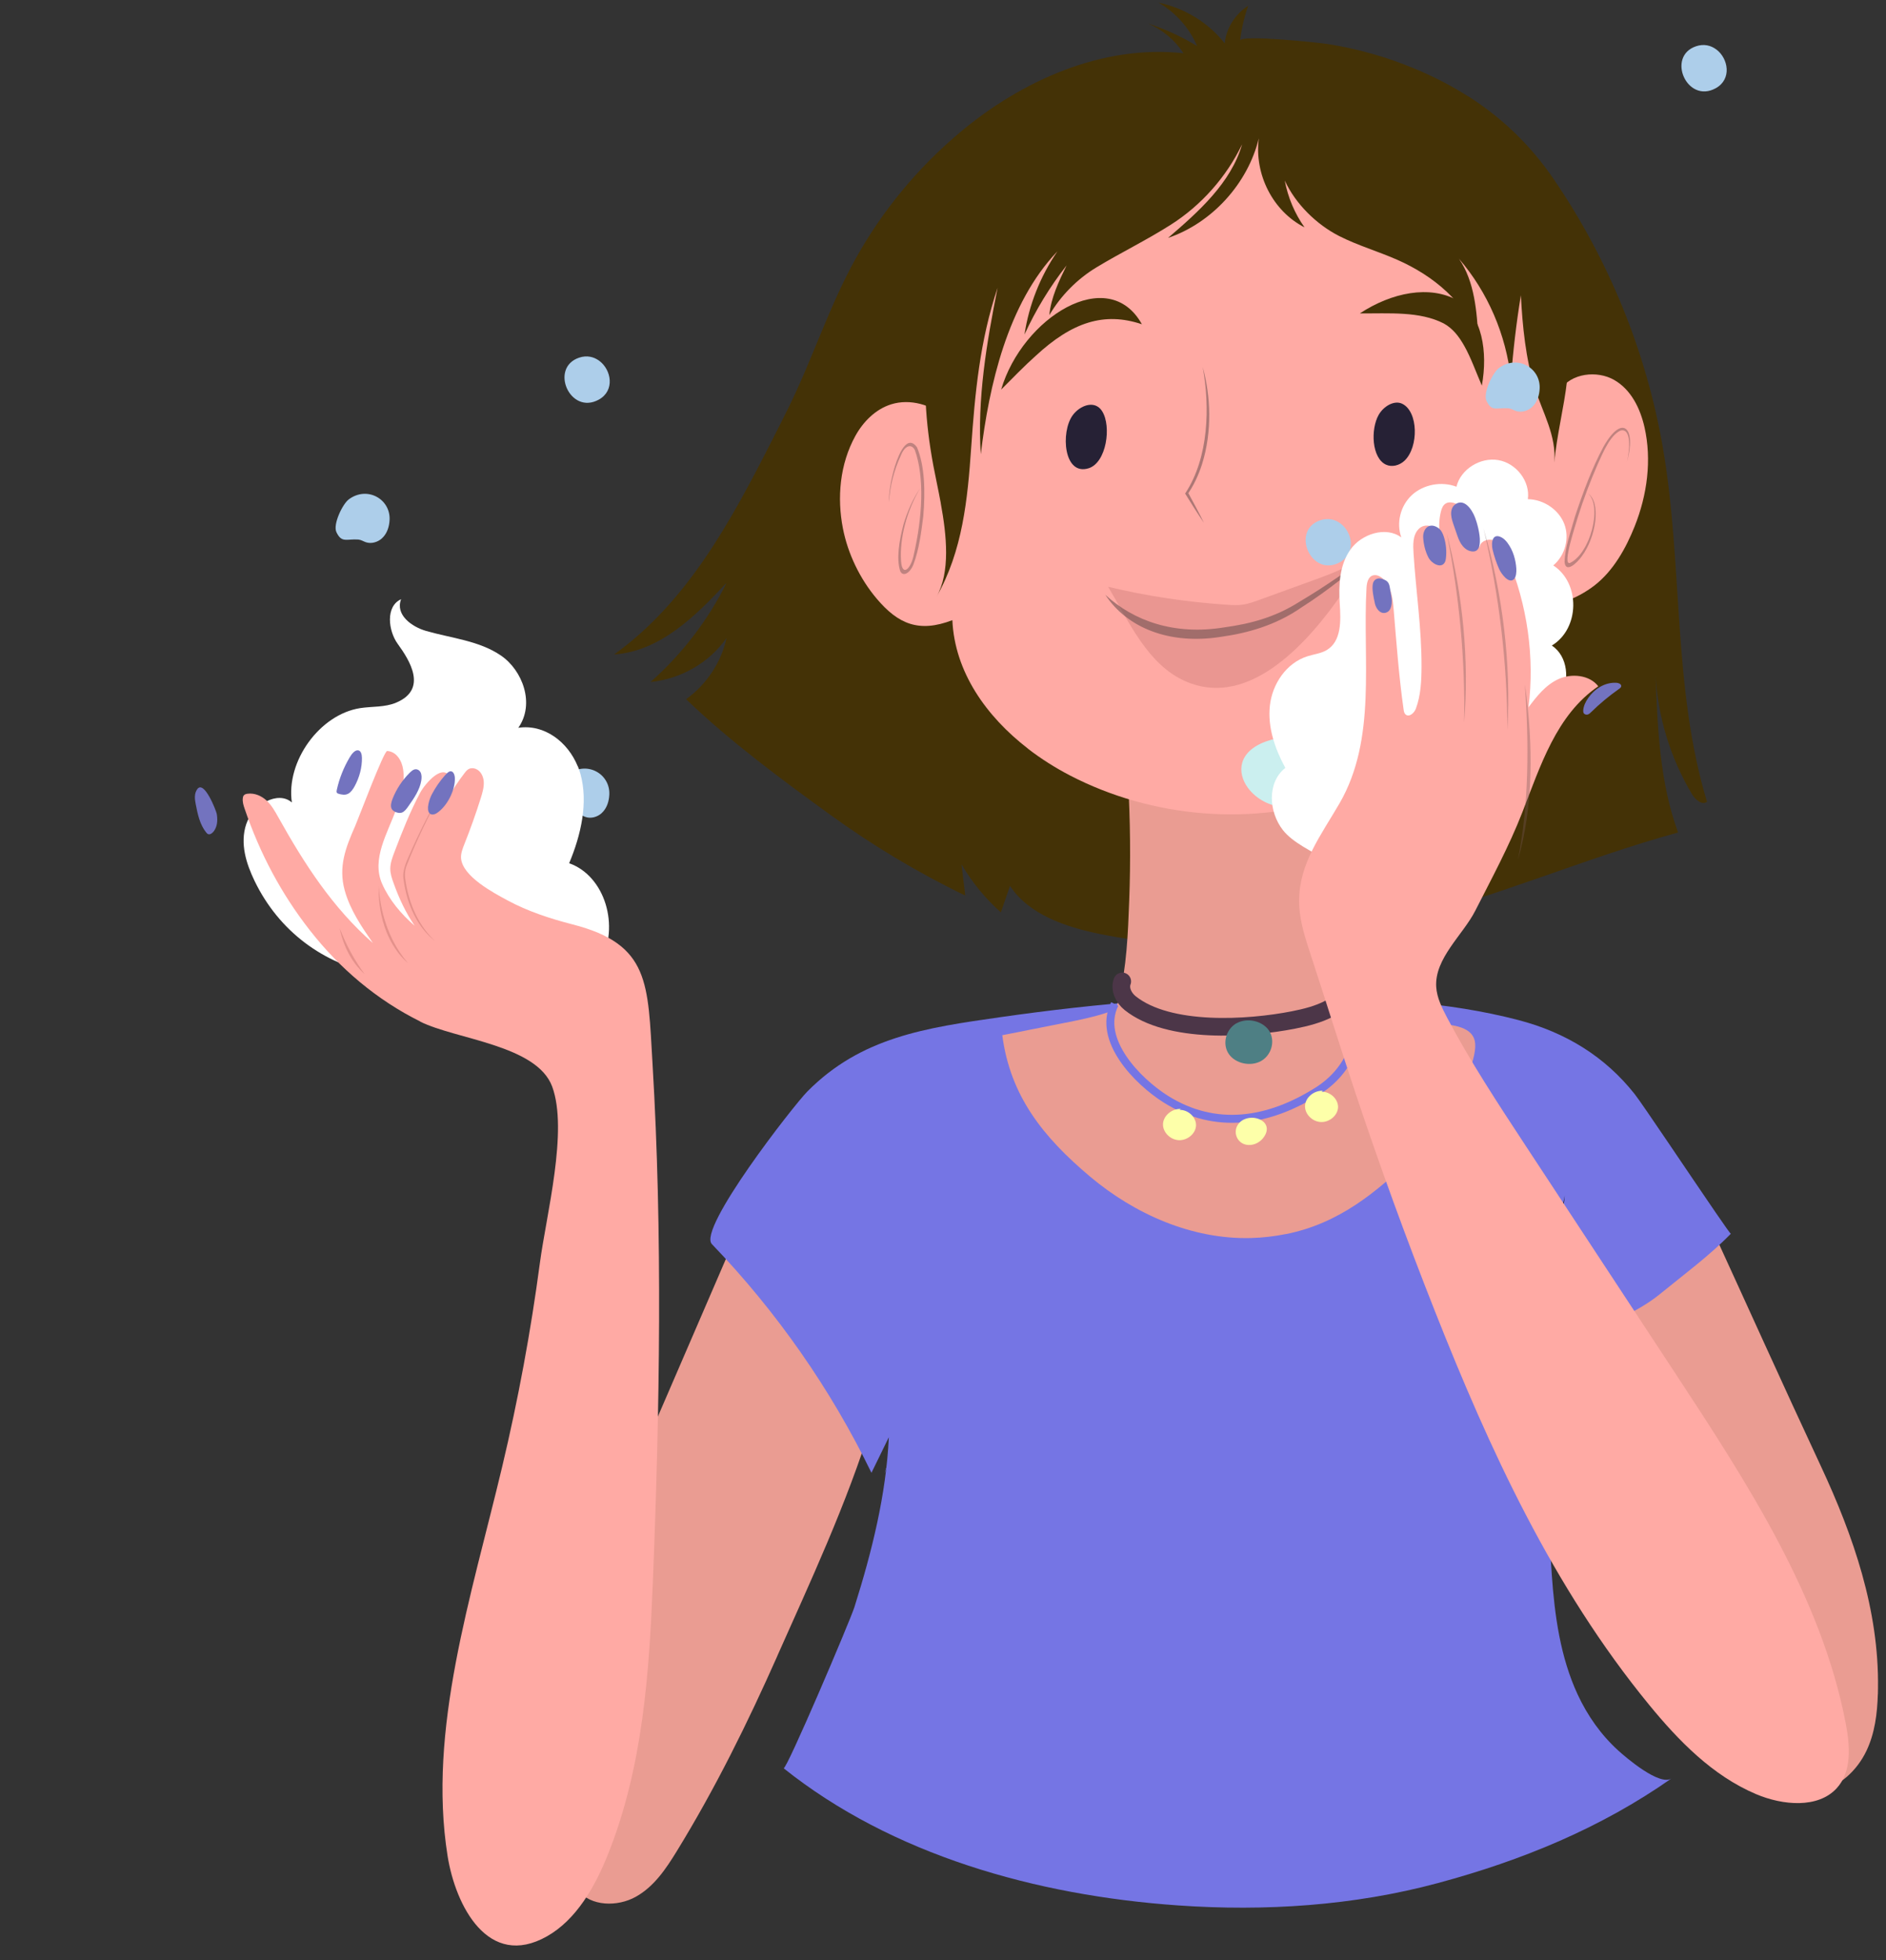 <svg width="206" height="214" viewBox="0 0 206 214" fill="none" xmlns="http://www.w3.org/2000/svg">
<rect x="0" y="0" width="206" height="214" fill="#333333" stroke="none"/>
<g id="Second Pic">
<g id="OBJECTS">
<g id="body">
<g id="Group">
<g id="Group_2">
<path id="Vector" d="M84.914 180.78C81.67 188.086 78.13 195.263 73.931 202.098C72.755 204.013 71.451 205.978 69.442 207.092C67.439 208.206 64.539 208.15 63.13 206.381C61.482 204.315 61.889 199.736 61.353 197.183C60.532 193.247 60.486 189.368 61.039 185.377C62.169 177.226 65.453 169.489 68.708 161.948C72.942 152.141 77.181 142.338 81.414 132.53C82.916 129.048 85.787 121.043 90.626 120.931C94.336 120.847 96.607 124.816 97.416 128.298C101.446 145.624 91.838 165.179 84.908 180.78H84.914Z" fill="#EA9C92"/>
<path id="Vector_2" d="M205.115 184.973C205.12 184.75 205.126 184.531 205.126 184.307C205.243 175.809 202.453 167.715 198.878 160.056C194.767 151.256 190.784 142.4 186.731 133.572C185.357 130.577 183.72 127.324 180.588 126.042C177.082 124.609 172.814 126.356 170.56 129.306C168.307 132.256 167.713 136.096 167.777 139.758C167.969 151.055 173.355 162.156 178.072 172.249C179.51 175.328 181.193 178.306 183.109 181.15C185.887 185.276 192.065 196.853 198.441 195.627C200.899 195.156 202.849 193.292 203.863 191.159C204.783 189.228 205.045 187.09 205.109 184.968L205.115 184.973Z" fill="#EA9C92"/>
</g>
<g id="Group_3">
<path id="Vector_3" d="M187.395 132.385C184.652 128.393 179.4 120.528 178.549 119.453C175.306 115.355 171.014 112.719 165.849 111.37C158.023 109.326 149.847 108.99 141.782 108.817C130.881 108.582 119.986 109.522 109.214 111.062C101.096 112.221 94.056 113.239 88.18 119.173C86.69 120.679 76.162 134.171 77.757 135.833C84.856 143.228 90.754 151.681 95.186 160.801C95.82 159.508 96.455 158.209 97.084 156.916C96.799 163.158 95.221 169.455 93.334 175.434C92.845 176.985 85.898 193.281 85.589 193.057C97.422 202.501 113.121 206.946 128.663 208.032C138.166 208.698 147.873 208.071 157.068 205.591C166.251 203.117 174.834 199.596 182.585 194.16C181.292 195.067 177.542 191.842 176.744 191.114C174.863 189.407 173.384 187.291 172.33 185.024C170.426 180.926 169.809 176.391 169.494 171.913C168.935 164.02 169.244 156.07 170.42 148.239C170.496 147.74 170.583 147.22 170.91 146.828C171.189 146.486 171.608 146.291 172.016 146.106C175.19 144.645 178.683 143.441 181.345 141.258C183.977 139.103 186.679 137.138 189.054 134.697C189.019 134.73 188.367 133.801 187.395 132.385Z" fill="#7575E4"/>
<g id="Group_4">
<g id="Group_5" style="mix-blend-mode:multiply">
<path id="Vector_4" d="M96.595 160.896C100.927 148.933 97.107 136.158 96.706 123.887L96.962 126.21L97.259 128.528C98.505 138.946 101.003 150.931 96.595 160.896Z" fill="#7575E4"/>
</g>
<path id="Vector_5" d="M169.873 156.25C168.767 147.707 169.116 138.968 170.915 130.532C169.797 139.063 169.448 147.657 169.873 156.25Z" fill="black"/>
</g>
</g>
</g>
<g id="head">
<path id="Vector_6" d="M160.282 10.473C158.512 9.347 156.602 8.368 154.558 7.511C151.489 6.229 148.252 5.311 144.95 4.796C144.117 4.667 135.528 3.749 135.447 4.432C135.604 3.139 135.901 1.863 136.338 0.631C134.905 1.538 133.933 3.089 133.77 4.734C132.011 2.49 129.397 0.877 126.543 0.29C128.424 1.381 129.926 3.072 130.753 5.031C129.082 4.001 127.271 3.173 125.39 2.568C126.98 3.245 128.348 4.393 129.268 5.815C120.388 4.841 111.572 8.815 104.84 14.464C100.258 18.31 96.409 22.967 93.526 28.118C90.568 33.402 88.804 39.068 86.137 44.481C85.525 45.724 84.896 46.955 84.267 48.193C79.871 56.819 75.09 65.709 67.083 71.453C72.115 71.106 76.004 67.232 79.37 63.615C77.35 67.691 74.514 71.397 71.061 74.459C74.38 74.134 77.507 72.326 79.353 69.656C78.788 72.298 77.186 74.722 74.939 76.34C79.673 80.902 85.316 85.067 90.667 88.947C95.302 92.305 100.246 95.272 105.434 97.78C105.295 96.644 105.155 95.508 105.021 94.371C106.162 96.319 107.618 98.094 109.318 99.611C109.65 98.648 109.982 97.685 110.32 96.722C112.364 99.829 116.324 101.19 120.062 101.957C130.748 104.145 141.794 103.138 152.322 100.675C162.938 98.189 172.825 93.761 183.289 90.889C181.281 85.414 181.048 79.503 180.832 73.697C181.071 78.249 182.445 82.749 184.804 86.702C185.153 87.29 185.887 87.95 186.451 87.541C182.655 75.03 183.849 61.633 181.612 48.78C179.807 38.407 175.737 28.403 169.739 19.609C167.171 15.835 164.038 12.841 160.306 10.473H160.282Z" fill="#443206"/>
<path id="Vector_7" d="M140.49 134.733C146.231 133.575 150.319 130.204 154.319 126.331C156.293 124.422 157.924 122.563 159.123 120.061C159.828 118.594 161.441 115.258 161.086 113.656C160.696 111.91 158.244 111.915 156.771 111.675C153.824 111.188 150.872 110.701 147.926 110.214C146.854 106.301 146.901 101.621 146.656 97.584C146.394 93.246 146.348 88.891 146.505 84.546C145.276 85.632 142.155 86.114 140.559 86.394C138.614 86.735 136.606 86.774 134.637 86.881C133.321 86.954 123.323 87.166 123.212 85.274C123.457 89.607 123.503 93.957 123.34 98.295C123.201 102.001 123.067 105.506 122.199 109.128C122.118 109.469 122.019 109.822 121.774 110.079C121.535 110.331 121.192 110.46 120.86 110.572C119.387 111.059 117.855 111.367 116.324 111.669C114.041 112.123 111.758 112.57 109.476 113.024C110.337 119.652 113.936 124.147 119.06 128.458C123.911 132.539 130.165 135.327 136.606 135.17C137.916 135.136 139.208 134.985 140.484 134.728L140.49 134.733Z" fill="#EA9C92"/>
<g id="head2">
<path id="Vector_8" d="M112.261 81.73C113.699 82.843 115.25 83.82 116.851 84.655C125.791 89.298 136.961 90.342 146.796 86.807C156.636 83.267 164.84 74.996 167.329 65.247C167.152 65.938 170.584 65.753 170.874 65.669C171.983 65.348 173.259 64.618 174.163 63.919C176.244 62.303 177.613 59.812 178.544 57.477C179.93 54.01 180.421 50.204 179.626 46.662C179.161 44.611 178.175 42.551 176.313 41.485C174.452 40.414 171.6 40.734 170.411 42.575C170.676 34.449 170.44 25.903 165.336 19.18C162.608 15.592 158.664 12.995 154.397 11.216C150.412 9.547 146.058 8.628 141.666 8.35C135.387 7.953 127.647 8.867 122.043 12.095C116.469 15.312 111.622 19.801 108.266 25.162C104.413 31.308 102.565 38.576 103.353 45.529C101.72 44.217 99.424 43.489 97.33 44.146C95.626 44.681 94.285 46.046 93.438 47.574C91.716 50.682 91.416 54.361 92.068 57.692C92.609 60.469 93.935 63.215 95.771 65.377C98.102 68.127 100.362 69.112 104.022 67.71C104.279 73.346 107.701 78.198 112.268 81.725L112.261 81.73Z" fill="#FFAAA4"/>
<g id="Group_6">
<g id="Group_7">
<g id="Group_8" style="mix-blend-mode:multiply" opacity="0.47">
<path id="Vector_9" d="M97.108 54.827C96.96 52.993 98.513 46.524 100.162 48.839C101.006 50.858 101.077 53.617 100.848 56.357C100.622 58.101 100.412 59.92 99.761 61.66C99.415 62.526 98.651 63.037 98.328 62.359C97.878 60.986 98.228 58.982 98.687 57.249C99.102 55.847 99.717 54.473 100.493 53.321C99.043 55.742 98.247 58.782 98.418 61.252C98.543 63.04 99.511 62.099 99.811 60.551C100.734 56.508 101.01 52.185 99.927 49.141C99.564 48.417 98.831 48.615 98.393 49.742C97.635 51.358 97.185 53.148 97.109 54.822L97.108 54.827Z" fill="#775555"/>
</g>
<g id="Group_9" style="mix-blend-mode:multiply" opacity="0.47">
<path id="Vector_10" d="M177.719 50.396C178.041 49 178.181 46.657 176.97 47.022C175.876 47.55 175.116 49.333 174.48 50.754C173.676 52.603 172.957 54.507 172.351 56.431C172.125 57.253 170.588 61.754 171.479 61.465C173.673 60.45 175.067 55.282 173.453 53.865C174.919 54.912 174.316 58.658 172.775 60.732C172.268 61.454 171.012 62.634 170.892 61.369C170.933 59.731 171.584 57.997 172.042 56.354C172.907 53.758 173.87 51.141 175.146 48.768C177.165 45.183 178.755 46.623 177.719 50.396Z" fill="#775555"/>
</g>
</g>
<g id="Group_10" style="mix-blend-mode:multiply" opacity="0.6">
<path id="Vector_11" d="M131.37 40.087C132.229 43.17 132.434 47.091 131.285 50.707C130.901 51.908 130.359 53.041 129.705 53.98L129.728 53.709C130.33 54.816 130.933 55.929 131.503 57.087C130.796 56.052 130.117 54.973 129.446 53.887C132.059 49.949 132.153 44.34 131.369 40.093L131.37 40.087Z" fill="#775555"/>
</g>
<g id="Group_11">
<path id="Vector_12" d="M124.718 35.401C120.61 34.023 117.11 35.16 113.119 38.855C111.88 39.96 110.676 41.209 109.353 42.532C111.654 34.706 121.038 28.78 124.719 35.394L124.718 35.401Z" fill="#443206"/>
<path id="Vector_13" d="M148.531 34.218C152.022 31.925 156.154 31.105 159.194 32.791C161.892 34.375 162.532 38.442 161.854 42.101C161.196 40.567 160.662 39.057 159.954 37.795C159.357 36.733 158.687 35.863 157.697 35.316C155.052 33.961 151.76 34.241 148.526 34.218L148.531 34.218Z" fill="#443206"/>
</g>
<g id="Group_12">
<g id="Vector_14" style="mix-blend-mode:multiply" opacity="0.59">
<path d="M129.508 74.391C125.359 72.585 123.346 67.934 121.036 64.066C125.267 65.082 129.642 65.74 134.125 66.034C134.667 66.07 135.211 66.1 135.776 66.014C136.374 65.922 136.979 65.704 137.578 65.485C139.596 64.755 141.614 64.018 143.631 63.288C145.742 62.52 148.095 61.61 150.013 60.024L146.118 65.471C141.621 71.757 135.662 77.078 129.502 74.391L129.508 74.391Z" fill="#DB8983"/>
</g>
<g id="Group_13" style="mix-blend-mode:multiply" opacity="0.63">
<path id="Vector_15" d="M120.743 64.951C123.799 67.774 128.259 69.396 133.739 68.494C136.463 68.117 139.193 67.452 141.986 65.669C144.77 64.029 147.486 62.078 150.221 60.158C147.655 62.339 145.025 64.498 142.183 66.3C139.33 68.296 136.206 69.127 133.431 69.518C127.741 70.444 123.097 68.536 120.738 64.952L120.743 64.951Z" fill="#775555"/>
</g>
</g>
</g>
<path id="Vector_16" d="M102.754 54.938C103.4 58.449 103.825 62.482 102.279 65.181C105.148 60.17 105.692 54.458 106.075 48.915C106.491 42.941 107.019 37.212 108.963 31.422C107.759 37.439 106.73 43.552 107.128 49.593C108.025 42.142 110.027 33.16 115.498 27.441C113.626 30.165 112.383 33.303 111.901 36.524C113.127 33.846 114.672 31.309 116.497 28.981C115.649 30.72 114.792 32.51 114.615 34.404C115.862 32.285 117.648 30.473 119.74 29.205C122.417 27.585 125.21 26.232 127.856 24.552C131.202 22.432 133.956 19.328 135.67 15.754C134.46 19.963 130.93 23.103 127.585 25.973C132.378 24.345 136.298 20.041 137.495 15.1C136.981 19.046 139.05 23.077 142.486 24.82C141.416 23.313 140.673 21.555 140.328 19.71C141.501 22.262 143.801 24.516 146.277 25.773C148.31 26.805 150.532 27.445 152.619 28.364C156.54 30.091 160.137 33.018 161.489 37.128C161.313 34.022 161.076 30.747 159.353 28.244C162.493 31.878 164.499 36.518 165.036 41.4C165.261 38.339 165.622 35.276 166.119 32.233C166.292 35.599 166.642 39.181 167.648 42.373C168.484 45.025 170.027 47.575 169.771 50.515C170.03 47.535 170.824 44.541 171.163 41.557C171.814 35.78 171.773 29.828 169.65 24.472C167.021 17.836 161.359 12.863 154.884 9.698C147.29 5.986 139.322 6.091 130.908 7.824C123.546 9.343 115.993 11.721 110.512 16.818C109.233 18.009 108.081 19.331 107.06 20.731C103.508 25.586 101.806 31.117 101.282 36.87C100.832 41.778 101.045 45.979 101.943 50.825C102.162 51.999 102.482 53.423 102.76 54.944L102.754 54.938Z" fill="#443206"/>
<g id="Group_14">
<g id="Vector_17" style="mix-blend-mode:multiply">
<path d="M120.389 44.909C120.253 44.688 120.086 44.513 119.89 44.395C119.058 43.873 117.828 44.426 117.156 45.352C115.835 47.18 116.177 51.993 118.916 51.122C120.855 50.503 121.42 46.545 120.389 44.909Z" fill="#262135"/>
</g>
<g id="Vector_18" style="mix-blend-mode:multiply">
<path d="M150.065 48.338C150.184 49.401 150.6 50.361 151.373 50.726C152.004 51.026 152.844 50.843 153.423 50.287C154.967 48.795 154.926 44.948 153.164 44.086C152.311 43.667 151.145 44.325 150.59 45.288C150.14 46.075 149.948 47.264 150.065 48.338Z" fill="#262135"/>
</g>
</g>
</g>
<g id="Group_15">
<g id="Vector_19" style="mix-blend-mode:multiply">
<path d="M121.757 109.615C119.806 113.517 124.231 118.051 127.335 120.005C132.809 123.448 138.626 122.457 143.925 119.109C147.419 116.903 148.84 113.22 148.205 109.301" stroke="#7575E4" stroke-width="0.87" stroke-miterlimit="10"/>
</g>
<path id="Vector_20" d="M122.578 107.152C122.263 107.991 122.729 108.954 123.445 109.525C127.661 112.89 136.344 112.33 141.276 111.361C143.989 110.83 146.749 109.967 147.902 107.303" stroke="#4C3648" stroke-width="1.93" stroke-miterlimit="10" stroke-linecap="round"/>
<g id="Group_16">
<path id="Vector_21" d="M128.971 121.074C128.016 121.029 127.096 121.785 127.032 122.675C126.968 123.565 127.778 124.427 128.733 124.483C129.688 124.539 130.608 123.767 130.637 122.877C130.666 121.986 129.793 121.158 128.838 121.175" fill="#FDFFA9"/>
<path id="Vector_22" d="M144.484 119.092C143.529 119.047 142.609 119.803 142.545 120.693C142.481 121.583 143.291 122.445 144.246 122.501C145.201 122.557 146.121 121.785 146.15 120.895C146.179 120.005 145.305 119.176 144.35 119.193" fill="#FDFFA9"/>
<path id="Vector_23" d="M135.08 111.714C136.239 111.07 137.916 111.462 138.615 112.531C139.313 113.601 138.912 115.168 137.764 115.829C136.617 116.489 134.934 116.131 134.212 115.067C133.49 114.009 133.869 112.436 134.998 111.753" fill="#4E7F84"/>
<path id="Vector_24" d="M138.172 123.951C139.092 122.261 136.507 121.41 135.389 122.569C134.474 123.515 135.15 125.144 136.611 125.004C137.281 124.942 137.869 124.506 138.172 123.946V123.951Z" fill="#FDFFA9"/>
</g>
</g>
</g>
</g>
<g id="hands">
<g id="soap">
<path id="Vector_25" d="M146.409 57.145C147.736 58.13 148.138 60.397 146.362 61.382C143.212 63.123 140.935 57.906 144.208 56.803C145.052 56.518 145.821 56.708 146.403 57.145H146.409Z" fill="#ADCEEA"/>
<path id="Vector_26" d="M65.456 39.392C66.784 40.377 67.185 42.644 65.409 43.629C62.259 45.37 59.982 40.153 63.255 39.05C64.099 38.764 64.868 38.955 65.45 39.392H65.456Z" fill="#ADCEEA"/>
<path id="Vector_27" d="M187.456 5.391C188.784 6.377 189.185 8.644 187.409 9.629C184.259 11.37 181.982 6.153 185.255 5.05C186.099 4.765 186.868 4.955 187.45 5.391H187.456Z" fill="#ADCEEA"/>
<path id="Vector_28" d="M141.368 88.098C136.11 88.803 132.069 81.694 140.209 80.485C140.955 80.373 141.857 80.317 142.323 80.893C142.521 81.14 142.591 81.453 142.76 81.716C143.47 82.825 145.52 82.567 145.59 84.459C145.619 85.305 145.2 86.116 144.53 86.665C143.482 87.516 142.399 87.958 141.368 88.098Z" fill="#CBEFEF"/>
<path id="Vector_29" d="M167.332 44.454C166.86 44.868 166.179 45.069 165.579 44.868C165.305 44.773 165.055 44.605 164.758 44.577C163.477 44.482 162.947 44.997 162.365 43.771C161.957 42.914 163.04 40.697 163.71 40.194C165.713 38.693 168.293 40.154 168.17 42.444C168.135 43.116 167.937 43.804 167.472 44.308C167.425 44.359 167.378 44.403 167.326 44.448L167.332 44.454Z" fill="#ADCEEA"/>
<path id="Vector_30" d="M65.714 88.785C65.242 89.2 64.561 89.401 63.961 89.2C63.687 89.104 63.437 88.936 63.14 88.908C61.859 88.813 61.329 89.328 60.746 88.102C60.339 87.246 61.422 85.029 62.092 84.525C64.095 83.025 66.674 84.486 66.552 86.776C66.517 87.447 66.319 88.136 65.853 88.64C65.807 88.69 65.76 88.735 65.708 88.78L65.714 88.785Z" fill="#ADCEEA"/>
<path id="Vector_31" d="M41.714 58.785C41.242 59.2 40.561 59.401 39.961 59.2C39.687 59.104 39.437 58.936 39.14 58.908C37.859 58.813 37.329 59.328 36.746 58.102C36.339 57.246 37.422 55.029 38.092 54.525C40.095 53.025 42.674 54.486 42.552 56.776C42.517 57.447 42.319 58.136 41.853 58.64C41.807 58.69 41.76 58.735 41.708 58.78L41.714 58.785Z" fill="#ADCEEA"/>
<path id="soaaap" d="M152.852 82.693C149.434 85.839 148.718 95.865 149.073 98.451C148.52 94.415 142.289 93.396 140.123 90.625C138.563 88.627 138.382 85.424 140.391 83.84C139.255 81.746 138.446 79.401 138.702 77.05C138.959 74.698 140.484 72.381 142.819 71.648C143.512 71.429 144.263 71.351 144.892 70.987C146.534 70.03 146.459 67.774 146.336 65.932C146.202 63.883 146.301 61.689 147.507 59.992C148.712 58.296 151.373 57.423 153.062 58.677C152.491 57.093 152.963 55.206 154.221 54.047C155.479 52.888 157.459 52.519 159.083 53.14C159.532 51.248 161.674 49.888 163.66 50.235C165.646 50.582 167.154 52.581 166.88 54.501C168.604 54.523 170.258 55.643 170.858 57.199C171.457 58.755 170.957 60.642 169.658 61.733C172.639 63.665 172.552 68.647 169.501 70.478C171.288 71.681 171.457 74.296 170.473 76.165C169.483 78.035 167.649 79.328 165.885 80.554C163.462 82.234 160.364 83.98 157.68 82.715C157.022 82.407 156.434 81.92 155.712 81.791C154.599 81.59 153.65 81.954 152.852 82.687V82.693Z" fill="white"/>
</g>
<g id="right hand">
<path id="Vector_32" d="M141.894 98.365C141.893 98.783 141.92 99.206 141.976 99.645C142.17 101.227 142.68 102.779 143.185 104.315C144.84 109.353 146.389 114.353 148.066 119.38C150.727 127.348 153.609 135.265 156.713 143.11C162.686 158.218 169.59 173.283 180.125 186.13C183.342 190.054 187.048 193.866 191.799 195.88C194.742 197.129 198.567 197.454 200.599 195.257C202.277 193.446 202.077 190.65 201.607 188.188C198.973 174.392 190.858 161.908 182.911 149.826C177.466 141.543 172.014 133.26 166.569 124.983C163.581 120.438 160.587 115.888 158.063 111.112C157.501 110.041 156.946 108.93 156.872 107.758C156.674 104.64 159.803 102.056 161.128 99.451C162.936 95.898 164.811 92.44 166.268 88.714C168.25 83.65 169.984 78.049 174.574 74.93C173.614 73.67 171.63 73.501 170.225 74.142C168.82 74.784 167.859 76.02 166.951 77.221C167.639 71.762 166.837 66.061 164.646 60.821C164.354 60.122 163.977 59.368 163.263 59.034C162.549 58.701 161.495 59.154 161.64 59.884C161.306 58.255 160.926 56.084 159.237 55.106C158.837 54.872 158.312 54.743 157.93 54.961C157.606 55.143 157.47 55.508 157.383 55.86C157.19 56.643 157.149 57.463 157.255 58.273C156.8 57.42 155.637 57.034 154.932 57.779C154.298 58.454 154.336 59.486 154.395 60.416C154.656 64.532 155.286 68.65 155.268 72.784C155.263 74.342 155.187 75.93 154.647 77.376C154.473 77.844 153.917 78.353 153.521 78.001C153.375 77.868 153.335 77.66 153.311 77.469C152.789 73.822 152.529 70.17 152.22 66.513C152.12 65.369 151.981 64.13 151.14 63.268C150.84 62.959 150.396 62.709 149.985 62.815C149.428 62.963 149.289 63.632 149.258 64.186C148.817 72.05 150.396 80.646 146.319 87.695C144.307 91.168 141.892 94.26 141.899 98.353L141.894 98.365Z" fill="#FFAAA4"/>
<g id="Group_17">
<g id="Group_18" style="mix-blend-mode:multiply" opacity="0.36">
<path id="Vector_33" d="M162.035 57.694C164.132 64.733 165.066 72.507 164.641 79.696C164.635 72.388 163.739 64.906 162.035 57.694Z" fill="#775555"/>
</g>
<g id="Group_19" style="mix-blend-mode:multiply" opacity="0.36">
<path id="Vector_34" d="M158.031 58.285C159.803 64.962 160.48 72.23 159.919 78.881C160.05 72.085 159.401 65.103 158.031 58.285Z" fill="#775555"/>
</g>
<g id="Group_20" style="mix-blend-mode:multiply" opacity="0.36">
<path id="Vector_35" d="M166.557 74.706C167.498 81.328 167.48 88.198 165.789 93.884C167.003 87.885 167.014 81.303 166.557 74.706Z" fill="#775555"/>
</g>
</g>
<g id="Group_21">
<path id="Vector_36" d="M172.931 77.539C172.975 77.05 173.191 76.617 173.462 76.223C174.138 75.241 175.247 74.485 176.532 74.545C176.758 74.553 177.05 74.653 177.077 74.873C177.096 75.024 176.966 75.131 176.844 75.214C175.753 75.982 174.731 76.829 173.786 77.757C173.683 77.858 173.575 77.964 173.437 78.007C173.3 78.05 173.11 78.024 173.007 77.898C172.923 77.795 172.924 77.661 172.931 77.539Z" fill="#7373BF"/>
<path id="Vector_37" d="M165.362 63.239C164.785 63.79 163.95 62.601 163.738 62.117C163.436 61.429 163.197 60.718 163.028 59.999C162.855 59.246 163.003 58.129 164.027 58.684C164.285 58.821 164.493 59.05 164.673 59.291C165.272 60.103 165.554 61.104 165.621 62.069C165.644 62.404 165.616 62.99 165.362 63.233L165.362 63.239Z" fill="#7373BF"/>
<path id="Vector_38" d="M161.639 59.171C161.61 59.883 161.338 60.383 160.531 60.154C160.152 60.042 159.82 59.735 159.596 59.387C159.372 59.039 159.235 58.649 159.103 58.259C159.003 57.971 158.903 57.682 158.803 57.394C158.665 56.999 158.526 56.592 158.504 56.188C158.482 55.779 158.586 55.362 158.879 55.123C159.855 54.319 160.741 55.536 161.114 56.502C161.295 56.965 161.679 58.243 161.639 59.171Z" fill="#7373BF"/>
<path id="Vector_39" d="M157.043 57.613C157.043 57.613 157.071 57.63 157.082 57.635C157.43 57.862 157.613 58.285 157.73 58.675C157.95 59.411 158.019 60.178 157.936 60.908C157.914 61.113 157.877 61.319 157.762 61.475C157.318 62.092 156.339 61.468 156.037 60.899C155.675 60.212 155.499 59.453 155.449 58.714C155.389 57.81 156.038 56.978 157.043 57.607L157.043 57.613Z" fill="#7373BF"/>
<path id="Vector_40" d="M150.159 65.807C150.027 65.201 149.835 64.34 149.949 63.746C150.04 63.261 150.473 63.048 150.944 63.198C151.172 63.273 151.41 63.354 151.569 63.539C151.728 63.723 151.777 63.973 151.815 64.205C151.865 64.506 151.921 64.806 151.97 65.101C152.078 65.719 152.052 66.715 151.355 66.899C150.738 67.064 150.293 66.436 150.166 65.864C150.163 65.841 150.16 65.819 150.153 65.802L150.159 65.807Z" fill="#7373BF"/>
</g>
</g>
<g id="left hand">
<path id="Vector_41" d="M63.108 83.646C63.224 83.929 63.327 84.223 63.407 84.522C64.251 87.609 63.485 91.113 62.166 94.248C66.062 95.621 67.757 101.105 65.535 105.13C64.075 107.768 61.137 109.374 58.407 109.429C55.226 109.489 53.337 106.998 50.073 106.86C47.073 106.735 44.135 106.926 41.19 106.374C35.333 105.271 30.471 101.683 27.806 96.18C26.904 94.305 26.186 92.104 26.896 89.976C27.607 87.849 30.361 86.28 31.879 87.614C31.219 83.11 34.928 77.993 39.347 77.312C40.665 77.109 42.024 77.243 43.288 76.707C46.756 75.24 44.72 72.062 43.445 70.305C42.402 68.871 42.09 66.195 43.81 65.423C43.154 67.123 44.969 68.437 46.55 68.889C49.322 69.681 52.356 69.954 54.718 71.574C57.08 73.187 58.454 76.843 56.613 79.461C59.457 79.035 62.015 80.995 63.101 83.657L63.108 83.646Z" fill="white"/>
<path id="Vector_42" d="M45.915 111.535C41.137 109.164 37.092 105.719 33.859 101.589C30.708 97.566 28.39 93.183 26.725 88.313C26.595 87.933 26.464 87.529 26.526 87.112C26.539 87.015 26.564 86.913 26.633 86.836C26.729 86.719 26.883 86.681 27.03 86.66C27.817 86.555 28.57 86.897 29.119 87.407C29.668 87.918 30.036 88.58 30.4 89.231C33.241 94.314 36.312 99.081 40.73 102.964C39.492 101.171 38.234 99.337 37.65 97.208C36.949 94.647 37.731 92.586 38.802 90.165C39.133 89.416 41.923 81.976 42.288 81.994C43.294 82.044 43.903 83.052 44.037 84.026C44.242 85.457 43.783 86.947 43.269 88.366C42.325 90.995 40.557 93.79 41.731 96.478C42.508 98.248 43.834 99.821 45.29 101.072C44.316 99.649 43.57 98.047 42.988 96.413C42.801 95.903 42.623 95.377 42.629 94.819C42.637 94.215 42.857 93.616 43.081 93.029C43.92 90.826 44.786 88.62 45.909 86.523C46.388 85.626 48.49 83.072 49.248 85.06C49.483 85.682 49.245 86.412 48.965 87.06C49.496 86.137 50.098 85.24 50.752 84.392C50.882 84.22 51.023 84.049 51.211 83.955C51.452 83.834 51.732 83.854 51.964 83.946C52.51 84.168 52.802 84.758 52.839 85.347C52.876 85.936 52.698 86.537 52.517 87.121C51.989 88.803 51.394 90.477 50.737 92.124C50.533 92.644 50.315 93.185 50.36 93.717C50.532 95.699 53.894 97.471 55.438 98.306C57.648 99.497 60.087 100.297 62.554 100.931C71.016 103.104 70.749 107.372 71.272 116.121C72.38 134.737 72.063 153.829 71.311 172.676C70.913 182.667 70.214 192.92 66.417 202.428C65 205.982 62.956 209.592 59.745 211.407C53.333 215.031 49.759 208.094 48.888 202.637C46.691 188.84 51.484 174.29 54.845 160.164C56.602 152.788 57.979 145.348 58.97 137.888C59.669 132.641 62.081 123.439 60.315 118.64C58.638 114.092 49.813 113.483 45.918 111.552L45.915 111.535Z" fill="#FFAAA4"/>
<g id="Group_22">
<g id="Group_23" style="mix-blend-mode:multiply" opacity="0.76">
<path id="Vector_43" d="M48.346 86.151C46.917 88.908 45.479 91.734 44.361 94.649C44.233 95.055 44.211 95.449 44.248 95.824C44.426 97.313 44.84 98.654 45.396 99.819C45.959 100.984 46.68 101.973 47.529 102.752C45.724 101.358 44.457 98.966 44.064 95.931C43.944 95.135 44.333 94.169 44.709 93.354C45.793 90.88 47.014 88.467 48.346 86.151Z" fill="#DB8983"/>
</g>
<g id="Group_24" style="mix-blend-mode:multiply" opacity="0.76">
<path id="Vector_44" d="M41.36 96.702C41.577 100.205 42.773 103.082 44.576 105.172C42.541 103.414 41.278 100.347 41.36 96.702Z" fill="#DB8983"/>
</g>
<g id="Group_25" style="mix-blend-mode:multiply" opacity="0.76">
<path id="Vector_45" d="M37.098 101.328C37.816 103.197 38.724 104.844 39.812 106.336C38.485 105.156 37.526 103.414 37.098 101.328Z" fill="#DB8983"/>
</g>
</g>
<g id="Group_26">
<path id="Vector_46" d="M23.703 89.049C23.694 88.978 23.684 88.912 23.67 88.841C23.614 88.531 22.307 85.132 21.55 86.156C21.197 86.634 21.269 87.252 21.372 87.77C21.589 88.914 21.833 90.023 22.513 90.881C22.582 90.966 22.66 91.057 22.766 91.083C22.978 91.136 23.223 90.94 23.375 90.725C23.729 90.224 23.774 89.602 23.702 89.055L23.703 89.049Z" fill="#7373BF"/>
<path id="Vector_47" d="M36.992 86.67C37.327 86.759 37.7 86.844 38.051 86.647C38.339 86.489 38.548 86.172 38.723 85.866C39.262 84.888 39.549 83.782 39.533 82.751C39.529 82.388 39.44 81.982 39.132 81.923C38.782 81.862 38.435 82.282 38.209 82.663C37.543 83.778 37.061 84.997 36.79 86.226C36.768 86.337 36.743 86.459 36.791 86.543C36.831 86.62 36.918 86.645 36.998 86.664L36.992 86.67Z" fill="#7373BF"/>
<path id="Vector_48" d="M45.243 84.016C45.057 84.077 44.895 84.227 44.743 84.377C43.949 85.168 43.304 86.14 42.892 87.177C42.746 87.546 42.629 87.964 42.765 88.275C42.867 88.502 43.086 88.626 43.312 88.696C43.497 88.754 43.707 88.789 43.916 88.711C44.19 88.599 44.399 88.32 44.586 88.053C45.205 87.175 45.852 86.238 46.014 85.225C46.067 84.906 46.065 84.575 45.935 84.323C45.805 84.072 45.528 83.923 45.238 84.016L45.243 84.016Z" fill="#7373BF"/>
<path id="Vector_49" d="M48.647 84.6C48.074 85.24 47.57 85.957 47.169 86.724C46.893 87.253 46.515 88.409 46.932 88.812C47.121 88.993 47.452 88.948 47.716 88.772C48.872 88.011 49.743 86.214 49.681 84.925C49.664 84.554 49.491 84.138 49.148 84.218C48.984 84.255 48.84 84.399 48.712 84.537C48.693 84.56 48.674 84.583 48.652 84.6L48.647 84.6Z" fill="#7373BF"/>
</g>
</g>
</g>
</g>
</g>
</svg>
